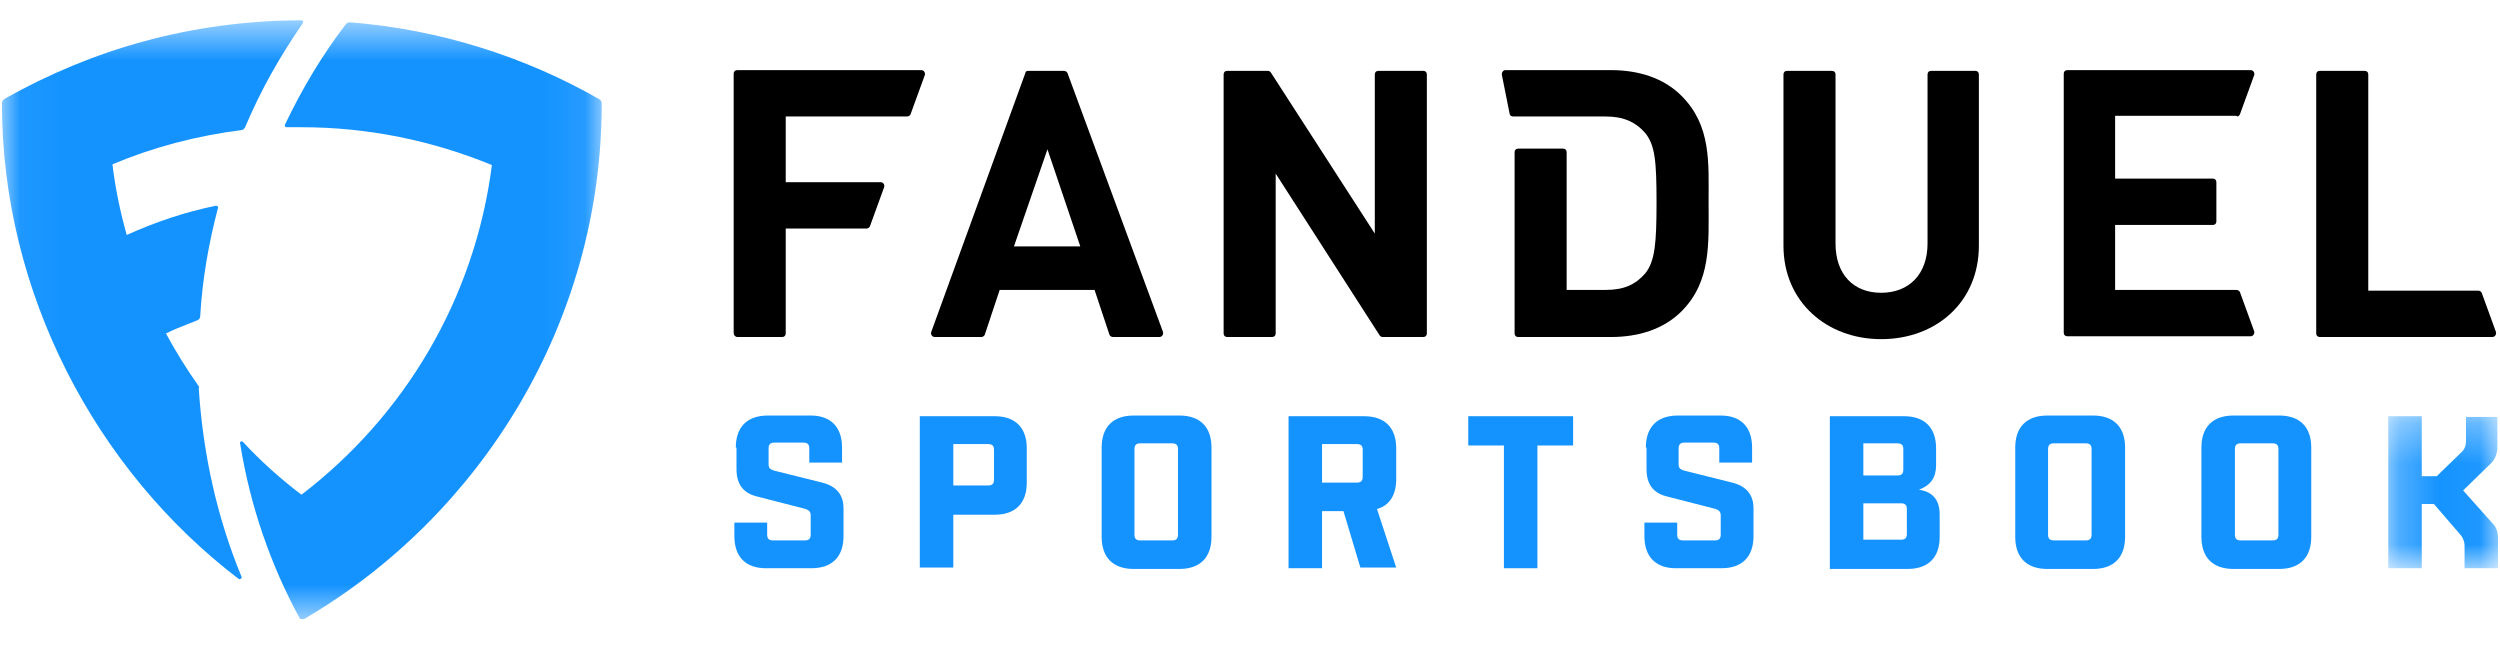<svg width="62" height="16" viewBox="0 0 62 16" fill="none" xmlns="http://www.w3.org/2000/svg">
<g clip-path="url(#clip0)">
<path fill-rule="evenodd" clip-rule="evenodd" d="M18.283 8.358H19.398C19.451 8.358 19.486 8.323 19.486 8.27V5.668H21.485C21.52 5.668 21.555 5.65 21.573 5.615L21.927 4.641C21.945 4.588 21.909 4.518 21.838 4.518H19.486V2.889H22.493C22.528 2.889 22.564 2.872 22.581 2.836L22.935 1.863C22.953 1.81 22.917 1.739 22.846 1.739H18.283C18.23 1.739 18.195 1.774 18.195 1.827V8.252C18.195 8.323 18.248 8.358 18.283 8.358Z" fill="black"/>
<path fill-rule="evenodd" clip-rule="evenodd" d="M25.146 6.11L25.977 3.703L26.791 6.11H25.146ZM25.429 1.81L23.094 8.234C23.077 8.287 23.112 8.358 23.183 8.358H24.332C24.368 8.358 24.403 8.34 24.421 8.305L24.792 7.19H27.145L27.516 8.305C27.534 8.34 27.569 8.358 27.605 8.358H28.754C28.807 8.358 28.86 8.305 28.843 8.234L26.473 1.81C26.455 1.774 26.419 1.757 26.384 1.757H25.5C25.464 1.757 25.429 1.774 25.429 1.81Z" fill="black"/>
<path fill-rule="evenodd" clip-rule="evenodd" d="M34.095 5.792L31.513 1.792C31.495 1.774 31.478 1.757 31.442 1.757H30.434C30.381 1.757 30.346 1.792 30.346 1.845V8.27C30.346 8.323 30.381 8.358 30.434 8.358H31.548C31.602 8.358 31.637 8.323 31.637 8.27V4.305L34.219 8.323C34.237 8.34 34.255 8.358 34.29 8.358H35.298C35.351 8.358 35.386 8.323 35.386 8.27V1.845C35.386 1.792 35.351 1.757 35.298 1.757H34.184C34.131 1.757 34.095 1.792 34.095 1.845V5.792Z" fill="black"/>
<path fill-rule="evenodd" clip-rule="evenodd" d="M47.803 6.04C47.803 6.801 47.343 7.261 46.653 7.261C45.963 7.261 45.521 6.801 45.521 6.04V1.845C45.521 1.792 45.486 1.757 45.433 1.757H44.318C44.265 1.757 44.23 1.792 44.23 1.845V6.093C44.23 7.491 45.309 8.411 46.653 8.411C48.015 8.411 49.076 7.491 49.076 6.093V1.845C49.076 1.792 49.041 1.757 48.988 1.757H47.891C47.838 1.757 47.803 1.792 47.803 1.845V6.04Z" fill="black"/>
<path fill-rule="evenodd" clip-rule="evenodd" d="M55.55 2.836L55.904 1.863C55.921 1.81 55.886 1.739 55.815 1.739H51.27C51.217 1.739 51.181 1.774 51.181 1.827V8.252C51.181 8.305 51.217 8.34 51.27 8.34H55.815C55.868 8.34 55.921 8.287 55.904 8.216L55.55 7.243C55.532 7.208 55.497 7.19 55.461 7.19H52.455V5.579H54.878C54.931 5.579 54.966 5.544 54.966 5.491V4.518C54.966 4.464 54.931 4.429 54.878 4.429H52.455V2.872H55.461C55.497 2.907 55.532 2.872 55.55 2.836Z" fill="black"/>
<path fill-rule="evenodd" clip-rule="evenodd" d="M61.457 7.208H58.733V1.845C58.733 1.792 58.698 1.757 58.645 1.757H57.531C57.478 1.757 57.442 1.792 57.442 1.845V8.27C57.442 8.323 57.478 8.358 57.531 8.358H61.811C61.864 8.358 61.917 8.305 61.9 8.234L61.546 7.261C61.528 7.225 61.493 7.208 61.457 7.208Z" fill="black"/>
<path fill-rule="evenodd" clip-rule="evenodd" d="M41.701 2.376C41.259 1.934 40.64 1.739 39.95 1.739H37.332C37.279 1.739 37.244 1.792 37.244 1.845L37.438 2.818C37.438 2.854 37.474 2.889 37.527 2.889H38.853H39.189H39.826C40.268 2.889 40.569 3.031 40.799 3.296C41.046 3.597 41.082 4.004 41.082 5.013C41.082 6.022 41.046 6.482 40.799 6.783C40.569 7.048 40.286 7.19 39.826 7.19H38.853V3.774C38.853 3.721 38.818 3.686 38.765 3.686H37.651C37.597 3.686 37.562 3.721 37.562 3.774V8.27C37.562 8.323 37.597 8.358 37.651 8.358H39.95C40.64 8.358 41.259 8.163 41.701 7.721C42.444 6.978 42.373 6.022 42.373 5.013C42.373 4.04 42.444 3.119 41.701 2.376Z" fill="black"/>
<path fill-rule="evenodd" clip-rule="evenodd" d="M18.248 11.101C18.248 10.588 18.531 10.305 19.044 10.305H20.105C20.6 10.305 20.883 10.588 20.883 11.101V11.473H20.07V11.119C20.07 11.03 20.034 10.977 19.928 10.977H19.203C19.114 10.977 19.061 11.013 19.061 11.119V11.508C19.061 11.614 19.097 11.632 19.185 11.668L20.388 11.968C20.742 12.057 20.919 12.269 20.919 12.606V13.296C20.919 13.809 20.636 14.092 20.123 14.092H18.991C18.495 14.092 18.212 13.809 18.212 13.296V12.96H19.026V13.26C19.026 13.349 19.061 13.402 19.168 13.402H19.963C20.052 13.402 20.105 13.367 20.105 13.26V12.783C20.105 12.694 20.07 12.659 19.981 12.623L18.743 12.305C18.425 12.216 18.265 12.004 18.265 11.632V11.101H18.248Z" fill="#1493FF"/>
<path fill-rule="evenodd" clip-rule="evenodd" d="M23.642 11.03V12.039H24.509C24.597 12.039 24.651 12.004 24.651 11.898V11.154C24.651 11.066 24.615 11.013 24.509 11.013H23.642V11.03ZM23.642 12.747V14.075H22.811V10.322H24.668C25.181 10.322 25.464 10.606 25.464 11.119V11.968C25.464 12.482 25.181 12.765 24.668 12.765H23.642V12.747Z" fill="#1493FF"/>
<path fill-rule="evenodd" clip-rule="evenodd" d="M28.135 13.26C28.135 13.349 28.17 13.402 28.276 13.402H29.072C29.161 13.402 29.214 13.367 29.214 13.26V11.137C29.214 11.048 29.178 10.995 29.072 10.995H28.276C28.188 10.995 28.135 11.03 28.135 11.137V13.26ZM28.117 14.11C27.604 14.11 27.321 13.827 27.321 13.313V11.101C27.321 10.588 27.604 10.305 28.117 10.305H29.249C29.762 10.305 30.045 10.588 30.045 11.101V13.313C30.045 13.827 29.762 14.11 29.249 14.11H28.117Z" fill="#1493FF"/>
<path fill-rule="evenodd" clip-rule="evenodd" d="M32.787 11.03V11.968H33.654C33.742 11.968 33.795 11.933 33.795 11.827V11.154C33.795 11.066 33.76 11.013 33.654 11.013H32.787V11.03ZM33.742 14.092L33.318 12.676H32.787V14.092H31.956V10.322H33.83C34.343 10.322 34.626 10.606 34.626 11.119V11.88C34.626 12.269 34.467 12.535 34.149 12.623L34.626 14.075H33.742V14.092Z" fill="#1493FF"/>
<path fill-rule="evenodd" clip-rule="evenodd" d="M39.013 11.048H38.128V14.092H37.297V11.048H36.413V10.322H39.013V11.048Z" fill="#1493FF"/>
<path fill-rule="evenodd" clip-rule="evenodd" d="M40.817 11.101C40.817 10.588 41.1 10.305 41.612 10.305H42.674C43.169 10.305 43.452 10.588 43.452 11.101V11.473H42.638V11.119C42.638 11.03 42.603 10.977 42.497 10.977H41.772C41.683 10.977 41.63 11.013 41.63 11.119V11.508C41.63 11.614 41.666 11.632 41.754 11.668L42.957 11.968C43.31 12.057 43.487 12.269 43.487 12.606V13.296C43.487 13.809 43.204 14.092 42.691 14.092H41.559C41.064 14.092 40.781 13.809 40.781 13.296V12.96H41.595V13.26C41.595 13.349 41.63 13.402 41.736 13.402H42.532C42.621 13.402 42.674 13.367 42.674 13.26V12.783C42.674 12.694 42.638 12.659 42.55 12.623L41.312 12.305C40.993 12.216 40.834 12.004 40.834 11.632V11.101H40.817Z" fill="#1493FF"/>
<path fill-rule="evenodd" clip-rule="evenodd" d="M46.211 12.499V13.384H47.149C47.237 13.384 47.29 13.349 47.29 13.243V12.623C47.29 12.535 47.255 12.482 47.149 12.482H46.211V12.499ZM46.211 11.013V11.791H47.06C47.149 11.791 47.202 11.756 47.202 11.65V11.137C47.202 11.048 47.166 10.995 47.06 10.995H46.211V11.013ZM45.38 14.092V10.322H47.219C47.732 10.322 48.015 10.606 48.015 11.119V11.544C48.015 11.845 47.874 12.039 47.591 12.145C47.944 12.198 48.104 12.411 48.104 12.765V13.313C48.104 13.827 47.821 14.11 47.308 14.11H45.38V14.092Z" fill="#1493FF"/>
<path fill-rule="evenodd" clip-rule="evenodd" d="M50.792 13.26C50.792 13.349 50.828 13.402 50.934 13.402H51.73C51.818 13.402 51.871 13.367 51.871 13.26V11.137C51.871 11.048 51.836 10.995 51.73 10.995H50.934C50.845 10.995 50.792 11.03 50.792 11.137V13.26ZM50.774 14.11C50.261 14.11 49.978 13.827 49.978 13.313V11.101C49.978 10.588 50.261 10.305 50.774 10.305H51.906C52.419 10.305 52.702 10.588 52.702 11.101V13.313C52.702 13.827 52.419 14.11 51.906 14.11H50.774Z" fill="#1493FF"/>
<path fill-rule="evenodd" clip-rule="evenodd" d="M55.426 13.26C55.426 13.349 55.461 13.402 55.568 13.402H56.363C56.452 13.402 56.505 13.367 56.505 13.26V11.137C56.505 11.048 56.47 10.995 56.363 10.995H55.568C55.479 10.995 55.426 11.03 55.426 11.137V13.26ZM55.391 14.11C54.878 14.11 54.595 13.827 54.595 13.313V11.101C54.595 10.588 54.878 10.305 55.391 10.305H56.523C57.035 10.305 57.319 10.588 57.319 11.101V13.313C57.319 13.827 57.035 14.11 56.523 14.11H55.391Z" fill="#1493FF"/>
<mask id="mask0" mask-type="alpha" maskUnits="userSpaceOnUse" x="59" y="10" width="3" height="5">
<path d="M59.247 10.322H61.953V14.092H59.247V10.322Z" fill="white"/>
</mask>
<g mask="url(#mask0)">
<path fill-rule="evenodd" clip-rule="evenodd" d="M60.361 12.499H60.06V14.092H59.229V10.322H60.06V11.809H60.432L61.069 11.19C61.121 11.137 61.157 11.048 61.157 10.942V10.34H61.935V11.084C61.935 11.243 61.882 11.384 61.776 11.491L61.086 12.163L61.829 12.995C61.917 13.083 61.953 13.225 61.953 13.367V14.092H61.121V13.526C61.121 13.437 61.086 13.349 61.033 13.278L60.361 12.499Z" fill="#1493FF"/>
</g>
<mask id="mask1" mask-type="alpha" maskUnits="userSpaceOnUse" x="0" y="0" width="15" height="16">
<path d="M0.048 0.553H14.923V15.367H0.048V0.553Z" fill="white"/>
</mask>
<g mask="url(#mask1)">
<path fill-rule="evenodd" clip-rule="evenodd" d="M4.116 8.27C4.364 8.73 4.629 9.154 4.929 9.579C4.929 9.579 4.947 9.615 4.929 9.632C5.036 11.278 5.389 12.853 5.991 14.305C6.008 14.34 5.955 14.375 5.92 14.358C2.365 11.65 0.048 7.243 0.048 2.571C0.048 2.518 0.066 2.482 0.119 2.447C2.294 1.226 4.717 0.518 7.476 0.5C7.512 0.5 7.529 0.535 7.512 0.571C6.928 1.42 6.468 2.234 6.079 3.155C6.061 3.19 6.026 3.226 5.991 3.226C4.876 3.367 3.798 3.65 2.789 4.075C2.86 4.677 2.984 5.261 3.143 5.827C3.851 5.509 4.576 5.261 5.354 5.102C5.389 5.102 5.407 5.119 5.407 5.155C5.177 6.022 5.018 6.924 4.965 7.845C4.965 7.898 4.929 7.933 4.876 7.951C4.814 7.976 4.753 8 4.693 8.023C4.495 8.1 4.306 8.175 4.116 8.27ZM14.923 2.571C14.923 7.986 11.934 12.783 7.547 15.349C7.524 15.361 7.5 15.357 7.476 15.353C7.465 15.351 7.453 15.349 7.441 15.349C6.716 14.021 6.203 12.553 5.955 10.995C5.938 10.96 5.991 10.924 6.026 10.96C6.468 11.438 6.964 11.88 7.476 12.269C10.023 10.322 11.774 7.42 12.199 4.093C10.731 3.491 9.139 3.155 7.476 3.155H7.105C7.07 3.155 7.052 3.119 7.07 3.084C7.494 2.199 7.989 1.367 8.573 0.606C8.591 0.571 8.644 0.553 8.679 0.553C10.925 0.73 13.048 1.42 14.87 2.465C14.905 2.482 14.923 2.535 14.923 2.571Z" fill="#1493FF"/>
</g>
</g>
<defs>
<clipPath id="clip0">
<rect width="61.905" height="14.867" fill="white" transform="translate(0.048 0.5)"/>
</clipPath>
</defs>
</svg>
